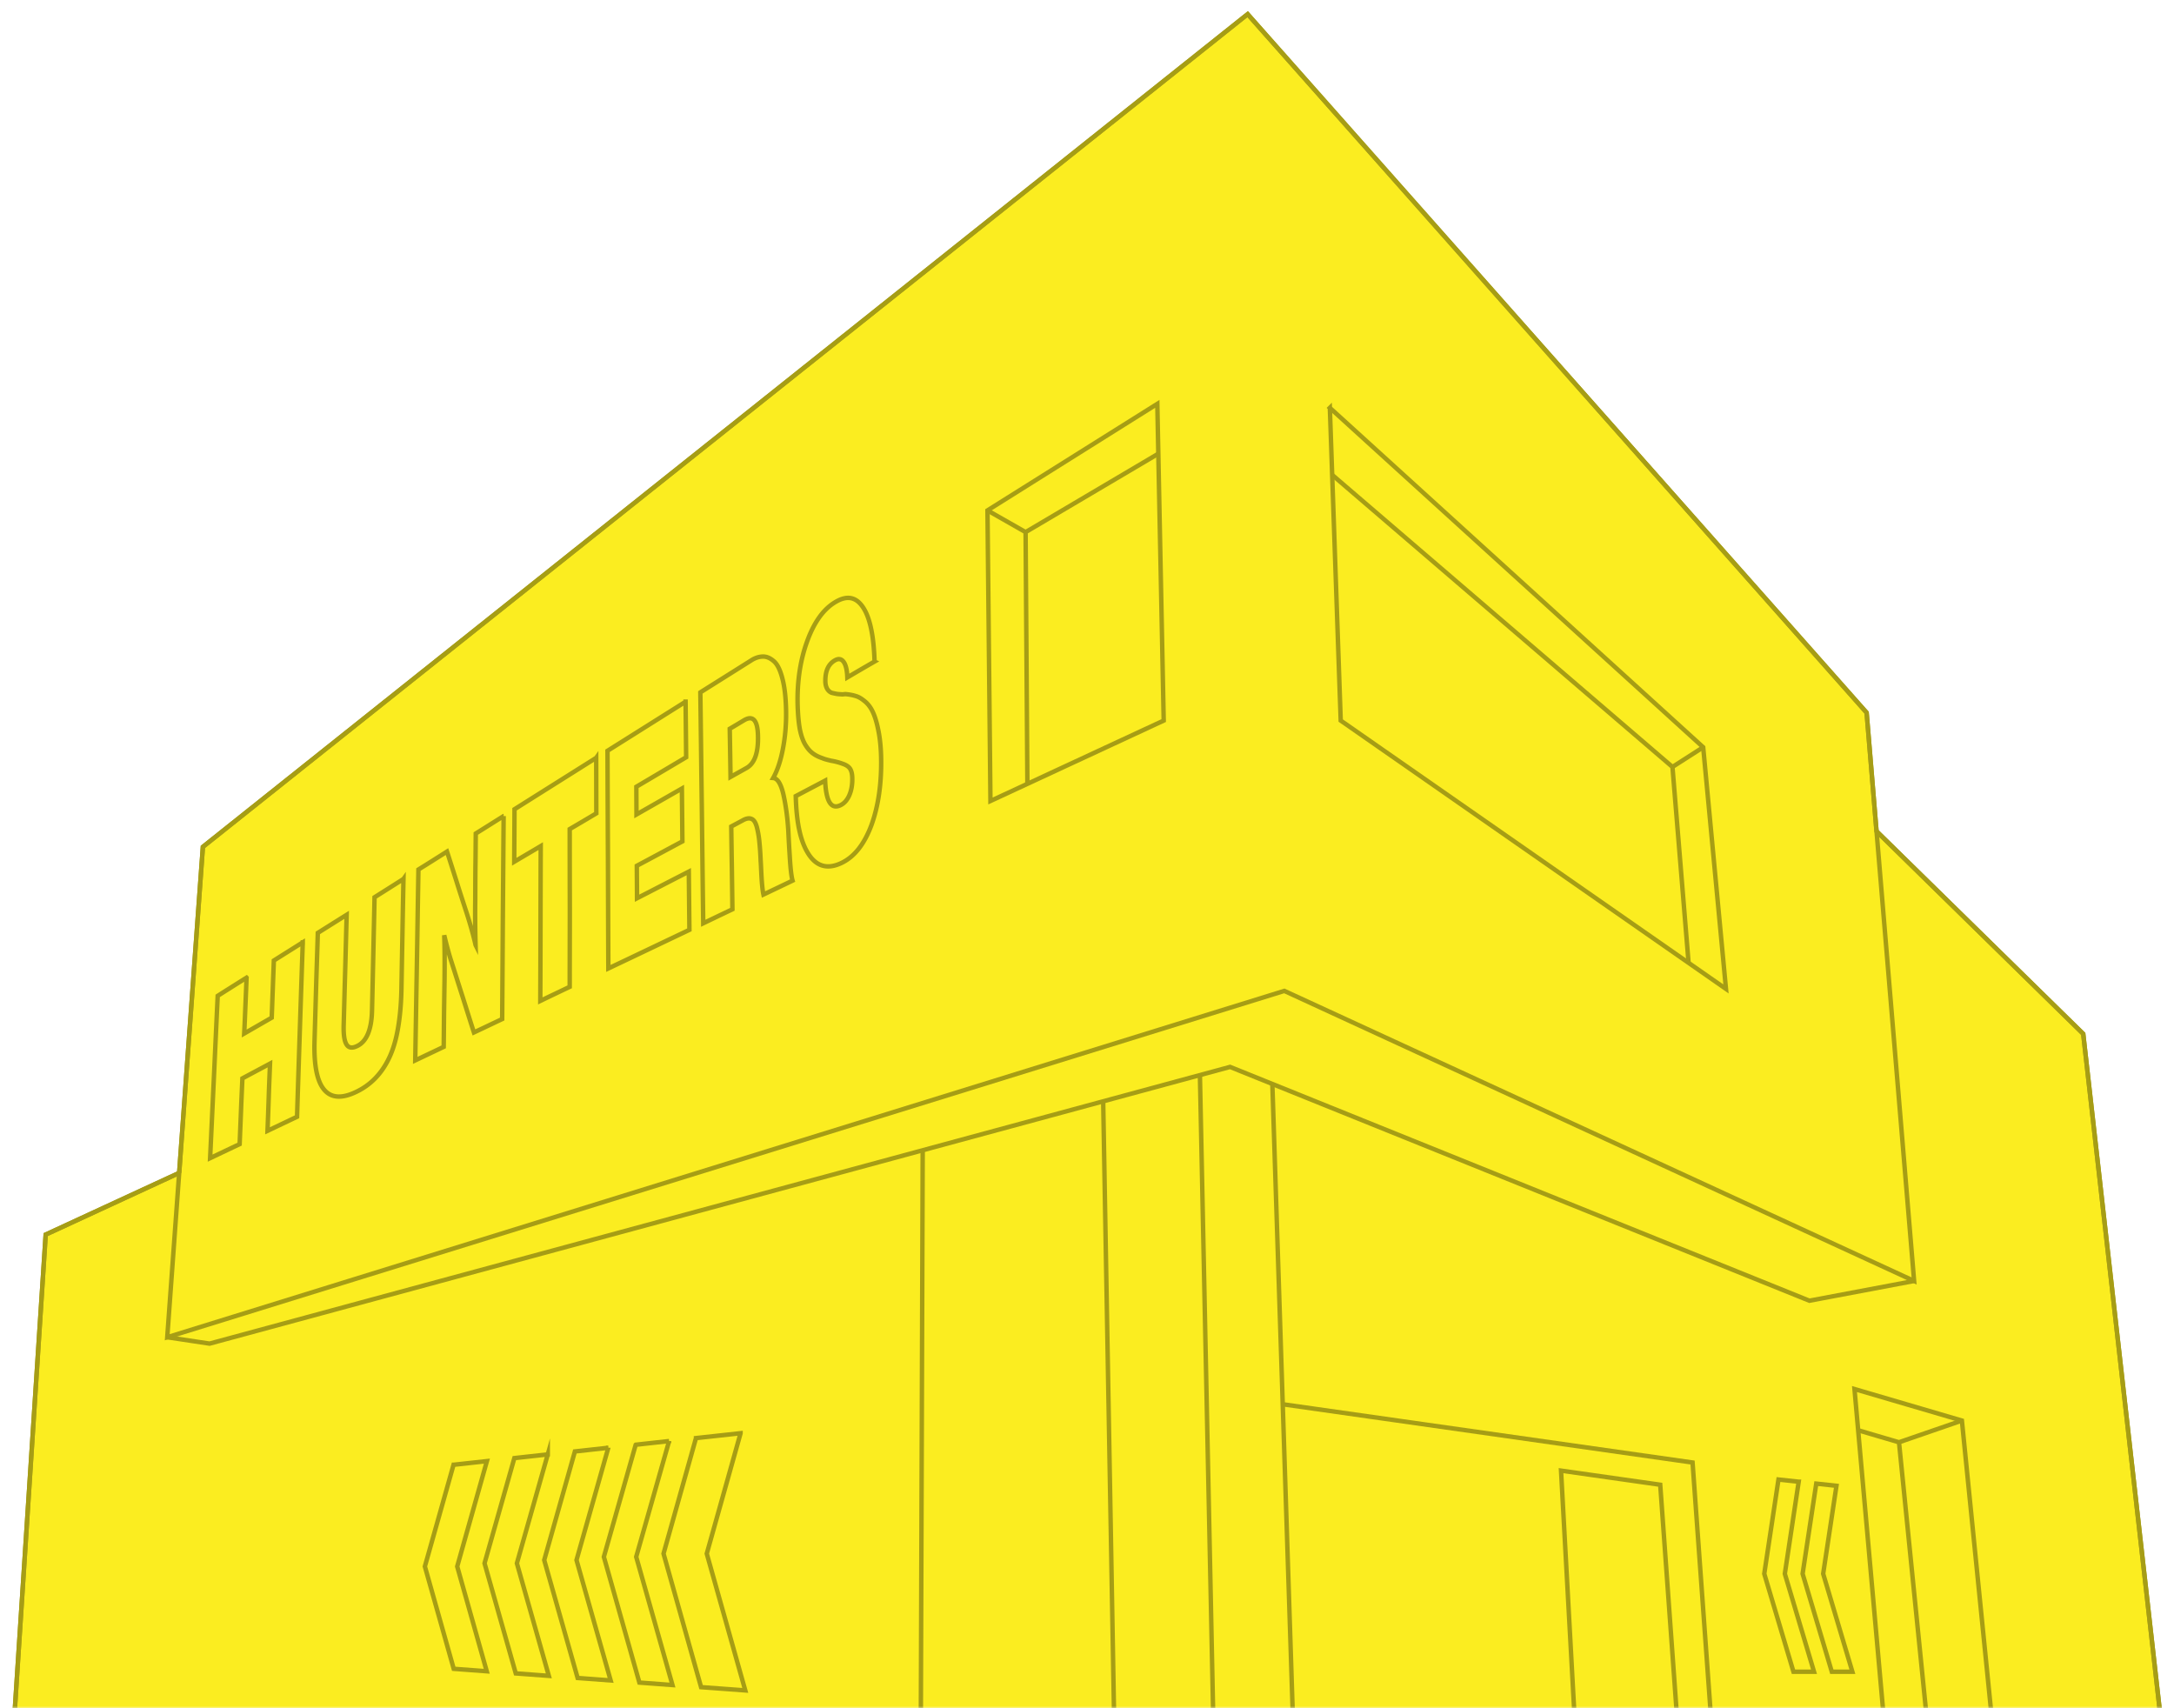<svg width="490" height="385" fill="none" xmlns="http://www.w3.org/2000/svg"><mask id="a" style="mask-type:alpha" maskUnits="userSpaceOnUse" x="0" y="0" width="490" height="385"><path fill="#D9D9D9" d="M0 0h490v385H0z"/></mask><g mask="url(#a)" stroke="#A69D15" stroke-miterlimit="10"><path fill-rule="evenodd" clip-rule="evenodd" d="m40.385 264.347 5.343-73.486L281.208 3.193 420.72 160.62l2.227 26.715 46.592 45.672 17.298 152.864-37.279 7.561-14.366 2.913-9.615 1.943-38.557 7.814-7.544 1.525-23.191 4.714-63.64 12.884-18.298 4.905-22.548-4.234-44.355-6.746L3.159 388.099l7.138-109.85 30.088-13.902Z" fill="#FBED20"/><path d="m37.693 301.383 8.035-110.522L281.208 3.193 420.72 160.62l10.705 128.08-141.954-65.374-251.778 78.057Z"/><path d="m299.734 91.915 84.148 76.497 5.138 54.469-86.835-60.482-2.451-70.484Z"/><path d="m300.265 107.031 76.693 65.819 3.634 44.17M383.882 168.412l-6.924 4.438M222.568 115.036l38.28-24.014 1.441 71.377-39.051 18.127-.67-65.49Z"/><path d="m261.075 102.255-29.914 17.673.402 56.729M231.161 119.928l-8.593-4.892M37.693 301.383l9.54 1.437 230.011-62.363 130.579 52.695 23.602-4.452"/><path d="m274.347 430.13-22.548-4.234-3.152-177.688M270.45 242.298l3.897 187.832 18.298-4.905-5.87-180.926M422.947 187.335l46.592 45.673 17.298 152.864"/><path d="m289.114 316.486 92.375 13.133 5.531 76.483M207.966 259.237l-.522 159.913M425.577 398.288l-7.594-85.231 24.209 7.107 7.366 73.268"/><path d="m418.809 322.347 9.209 2.709 7.174 71.288M442.192 320.164l-14.174 4.892M166.915 323.014v.014l-7.616 27.128 8.678 30.823-9.959-.733-8.464-30.09 7.312-26.034v-.009l10.049-1.099Z"/><path d="M150.808 324.78v.013l-7.415 26.083 8.174 28.894-7.455-.556-8.008-28.338 7.173-25.251.014-.014 7.517-.831Z"/><path d="M137.103 326.292v.014l-7.164 25.3 7.696 27.128-7.442-.556-7.531-26.572 6.911-24.482 7.53-.832Z"/><path d="m40.385 264.347-30.088 13.902-7.138 109.85 248.64 37.797-248.64-37.797"/><path d="m123.461 327.791-6.959 24.535 7.2 25.376-7.455-.556-7.035-24.82 6.718-23.704 7.531-.831Z"/><path d="m102.225 330.126-6.463 22.916 6.504 23.068 7.441.556-6.656-23.624 6.692-23.739-7.518.823ZM68.24 212.395c-.227 6.555-.441 13.11-.656 19.652-.214 6.542-.428 13.11-.633 19.652-2.215 1.045-4.442 2.117-6.656 3.162.102-2.521.191-5.043.276-7.564.076-2.522.192-5.057.29-7.578-2.089 1.12-4.164 2.219-6.227 3.326-.103 2.473-.228 4.954-.317 7.414-.102 2.472-.2 4.94-.303 7.4-2.241 1.058-4.456 2.117-6.656 3.162.29-6.089.571-12.19.861-18.292.277-6.075.558-12.176.848-18.278 2.152-1.374 4.326-2.735 6.505-4.109a915.83 915.83 0 0 1-.255 6.302c-.09 2.094-.165 4.198-.277 6.288 2.063-1.183 4.139-2.384 6.2-3.567.09-2.156.153-4.3.242-6.439.076-2.157.165-4.301.241-6.444 2.178-1.374 4.34-2.722 6.518-4.096v.009ZM90.94 198.097c-.089 4.212-.165 8.41-.24 12.595-.077 4.198-.153 8.383-.228 12.581-.076 3.229-.353 6.15-.808 8.685-.442 2.522-1.103 4.701-1.974 6.506-1.696 3.554-4.187 6.102-7.454 7.641-3.29 1.574-5.697 1.347-7.264-.618-1.544-1.917-2.254-5.586-2.075-11.016.116-4.047.24-8.067.352-12.101.116-4.034.268-8.067.38-12.114 2.178-1.361 4.325-2.722 6.504-4.074-.116 4.158-.214 8.294-.33 12.457-.117 4.158-.228 8.307-.344 12.465-.05 2.131.165 3.567.67 4.336.504.77 1.316.859 2.481.254 2.05-1.045 3.152-3.718 3.241-7.992.103-4.247.192-8.498.29-12.745.09-4.234.192-8.486.277-12.733 2.179-1.374 4.34-2.735 6.518-4.122l.004-.005ZM113.515 183.928c-.063 7.614-.116 15.254-.179 22.868-.049 7.626-.089 15.24-.151 22.88-2.125.997-4.241 2.019-6.366 3.011-.884-2.722-1.732-5.448-2.594-8.169-.861-2.673-1.71-5.373-2.558-8.019-.482-1.498-1-3.415-1.544-5.723.102 2.557.116 5.875.076 9.948-.041 2.535-.076 5.079-.116 7.614-.027 2.535-.041 5.07-.076 7.6-2.139 1.023-4.277 2.028-6.415 3.051.125-7.173.24-14.333.366-21.507.125-7.16.228-14.333.353-21.507 2.151-1.325 4.29-2.686 6.441-4.046.732 2.268 1.455 4.549 2.188 6.857.723 2.33 1.482 4.639 2.241 6.973.897 2.798 1.566 5.23 2.013 7.236a241.78 241.78 0 0 1-.076-10.224c.013-2.473.013-4.954.04-7.436.04-2.481.049-4.981.076-7.476 2.089-1.298 4.174-2.624 6.277-3.931h.004ZM134.38 170.795c.014 4.172.014 8.348.027 12.519a736.144 736.144 0 0 1-6 3.545c0 5.923.014 11.86.027 17.775 0 5.924-.027 11.861-.027 17.776-2.214 1.058-4.428 2.103-6.629 3.175.027-5.812.04-11.634.049-17.433.014-5.813.027-11.634.049-17.46-2.013 1.197-3.999 2.357-5.972 3.531.013-3.944.049-7.889.062-11.838 6.125-3.856 12.263-7.716 18.41-11.585l.004-.005ZM154.527 158.139c.04 4.171.089 8.356.125 12.532-3.745 2.219-7.477 4.438-11.223 6.644 0 2.081.027 4.172.027 6.253 3.406-1.944 6.821-3.896 10.236-5.848.04 3.958.076 7.929.116 11.914-3.428 1.828-6.857 3.682-10.276 5.497.013 2.446.04 4.878.049 7.311 3.884-1.993 7.767-3.998 11.669-5.999.049 4.376.089 8.747.138 13.123-6.097 2.9-12.186 5.813-18.271 8.699-.04-8.17-.063-16.352-.089-24.518-.04-8.169-.076-16.339-.103-24.53l17.602-11.069v-.009ZM157.857 156.044c3.808-2.397 7.629-4.79 11.45-7.2.875-.57 1.746-.845 2.594-.872.848-.027 1.656.316 2.455.996.808.654 1.455 1.93 1.96 3.847.518 1.917.808 4.385.861 7.413.049 2.962-.192 5.826-.723 8.561-.518 2.722-1.254 4.892-2.187 6.555.973.076 1.745 1.299 2.303 3.696.531 2.397.911 5.092 1.103 8.107.089 1.904.192 3.781.317 5.675.165 2.86.379 4.754.647 5.648-2.187 1.058-4.393 2.104-6.567 3.14-.192-.872-.366-2.495-.482-4.879-.049-.983-.089-1.979-.152-2.975a67.222 67.222 0 0 0-.303-4.26 21.397 21.397 0 0 0-.545-3.078c-.268-.983-.634-1.614-1.138-1.828-.496-.253-1.112-.178-1.862.2-.924.503-1.861.997-2.772 1.486.04 3.113.09 6.226.139 9.33.04 3.113.089 6.226.125 9.33a998.46 998.46 0 0 0-6.58 3.153c-.116-8.672-.215-17.344-.317-26.02-.116-8.672-.215-17.344-.331-26.021l.005-.004Zm6.62 8.205c.062 3.62.125 7.249.179 10.855 1.187-.667 2.392-1.334 3.607-2.019 1.799-1.009 2.656-3.393 2.58-7.111-.049-3.629-1.112-4.843-3.125-3.655-1.076.644-2.152 1.298-3.241 1.93ZM197.119 149.097a580.331 580.331 0 0 0-6.139 3.58c-.062-1.703-.352-2.886-.861-3.544-.496-.667-1.165-.769-2-.267-1.455.858-2.138 2.446-2.089 4.754.013.618.152 1.161.393 1.601.254.44.593.743 1.026.921.456.115.875.2 1.241.267.353.04.786.062 1.201.089.482-.049.746-.076.822-.049.875.089 1.607.24 2.214.44.634.178 1.29.591 2.027 1.196.709.592 1.303 1.374 1.758 2.357.456.956.884 2.295 1.228 4.021.353 1.663.58 3.655.647 5.963.152 5.986-.593 11.221-2.201 15.605-1.62 4.301-3.87 7.125-6.772 8.486-3.035 1.436-5.477.805-7.289-1.89-.911-1.361-1.634-3.127-2.125-5.332-.496-2.18-.759-4.817-.848-7.868 2.2-1.16 4.415-2.321 6.629-3.491.201 4.763 1.379 6.596 3.517 5.51.835-.427 1.482-1.174 1.951-2.268.469-1.107.683-2.37.648-3.806-.014-.908-.179-1.601-.483-2.095-.276-.44-.785-.818-1.566-1.099a14.237 14.237 0 0 0-2.697-.72c-1.035-.24-1.669-.427-1.924-.556-.897-.302-1.634-.667-2.201-1.098-.593-.418-1.151-1.045-1.683-1.904-.558-.907-.973-2.094-1.276-3.606-.277-1.566-.442-3.478-.496-5.751-.089-5.167.634-9.797 2.125-13.928 1.518-4.212 3.567-7.16 6.152-8.775 2.709-1.725 4.807-1.387 6.401.934 1.594 2.295 2.491 6.404 2.67 12.315v.008ZM379.476 407.627l-5.277-73.001-22.356-3.18 4.442 80.895M405.408 333.946l-4.558-.494-3.201 21.24 6.58 22.076h4.634l-6.58-22.076 3.125-20.746Z"/><path d="m413.921 334.866-4.554-.493-3.075 20.319 6.58 22.076h4.633l-6.58-22.076 2.996-19.826Z"/></g></svg>